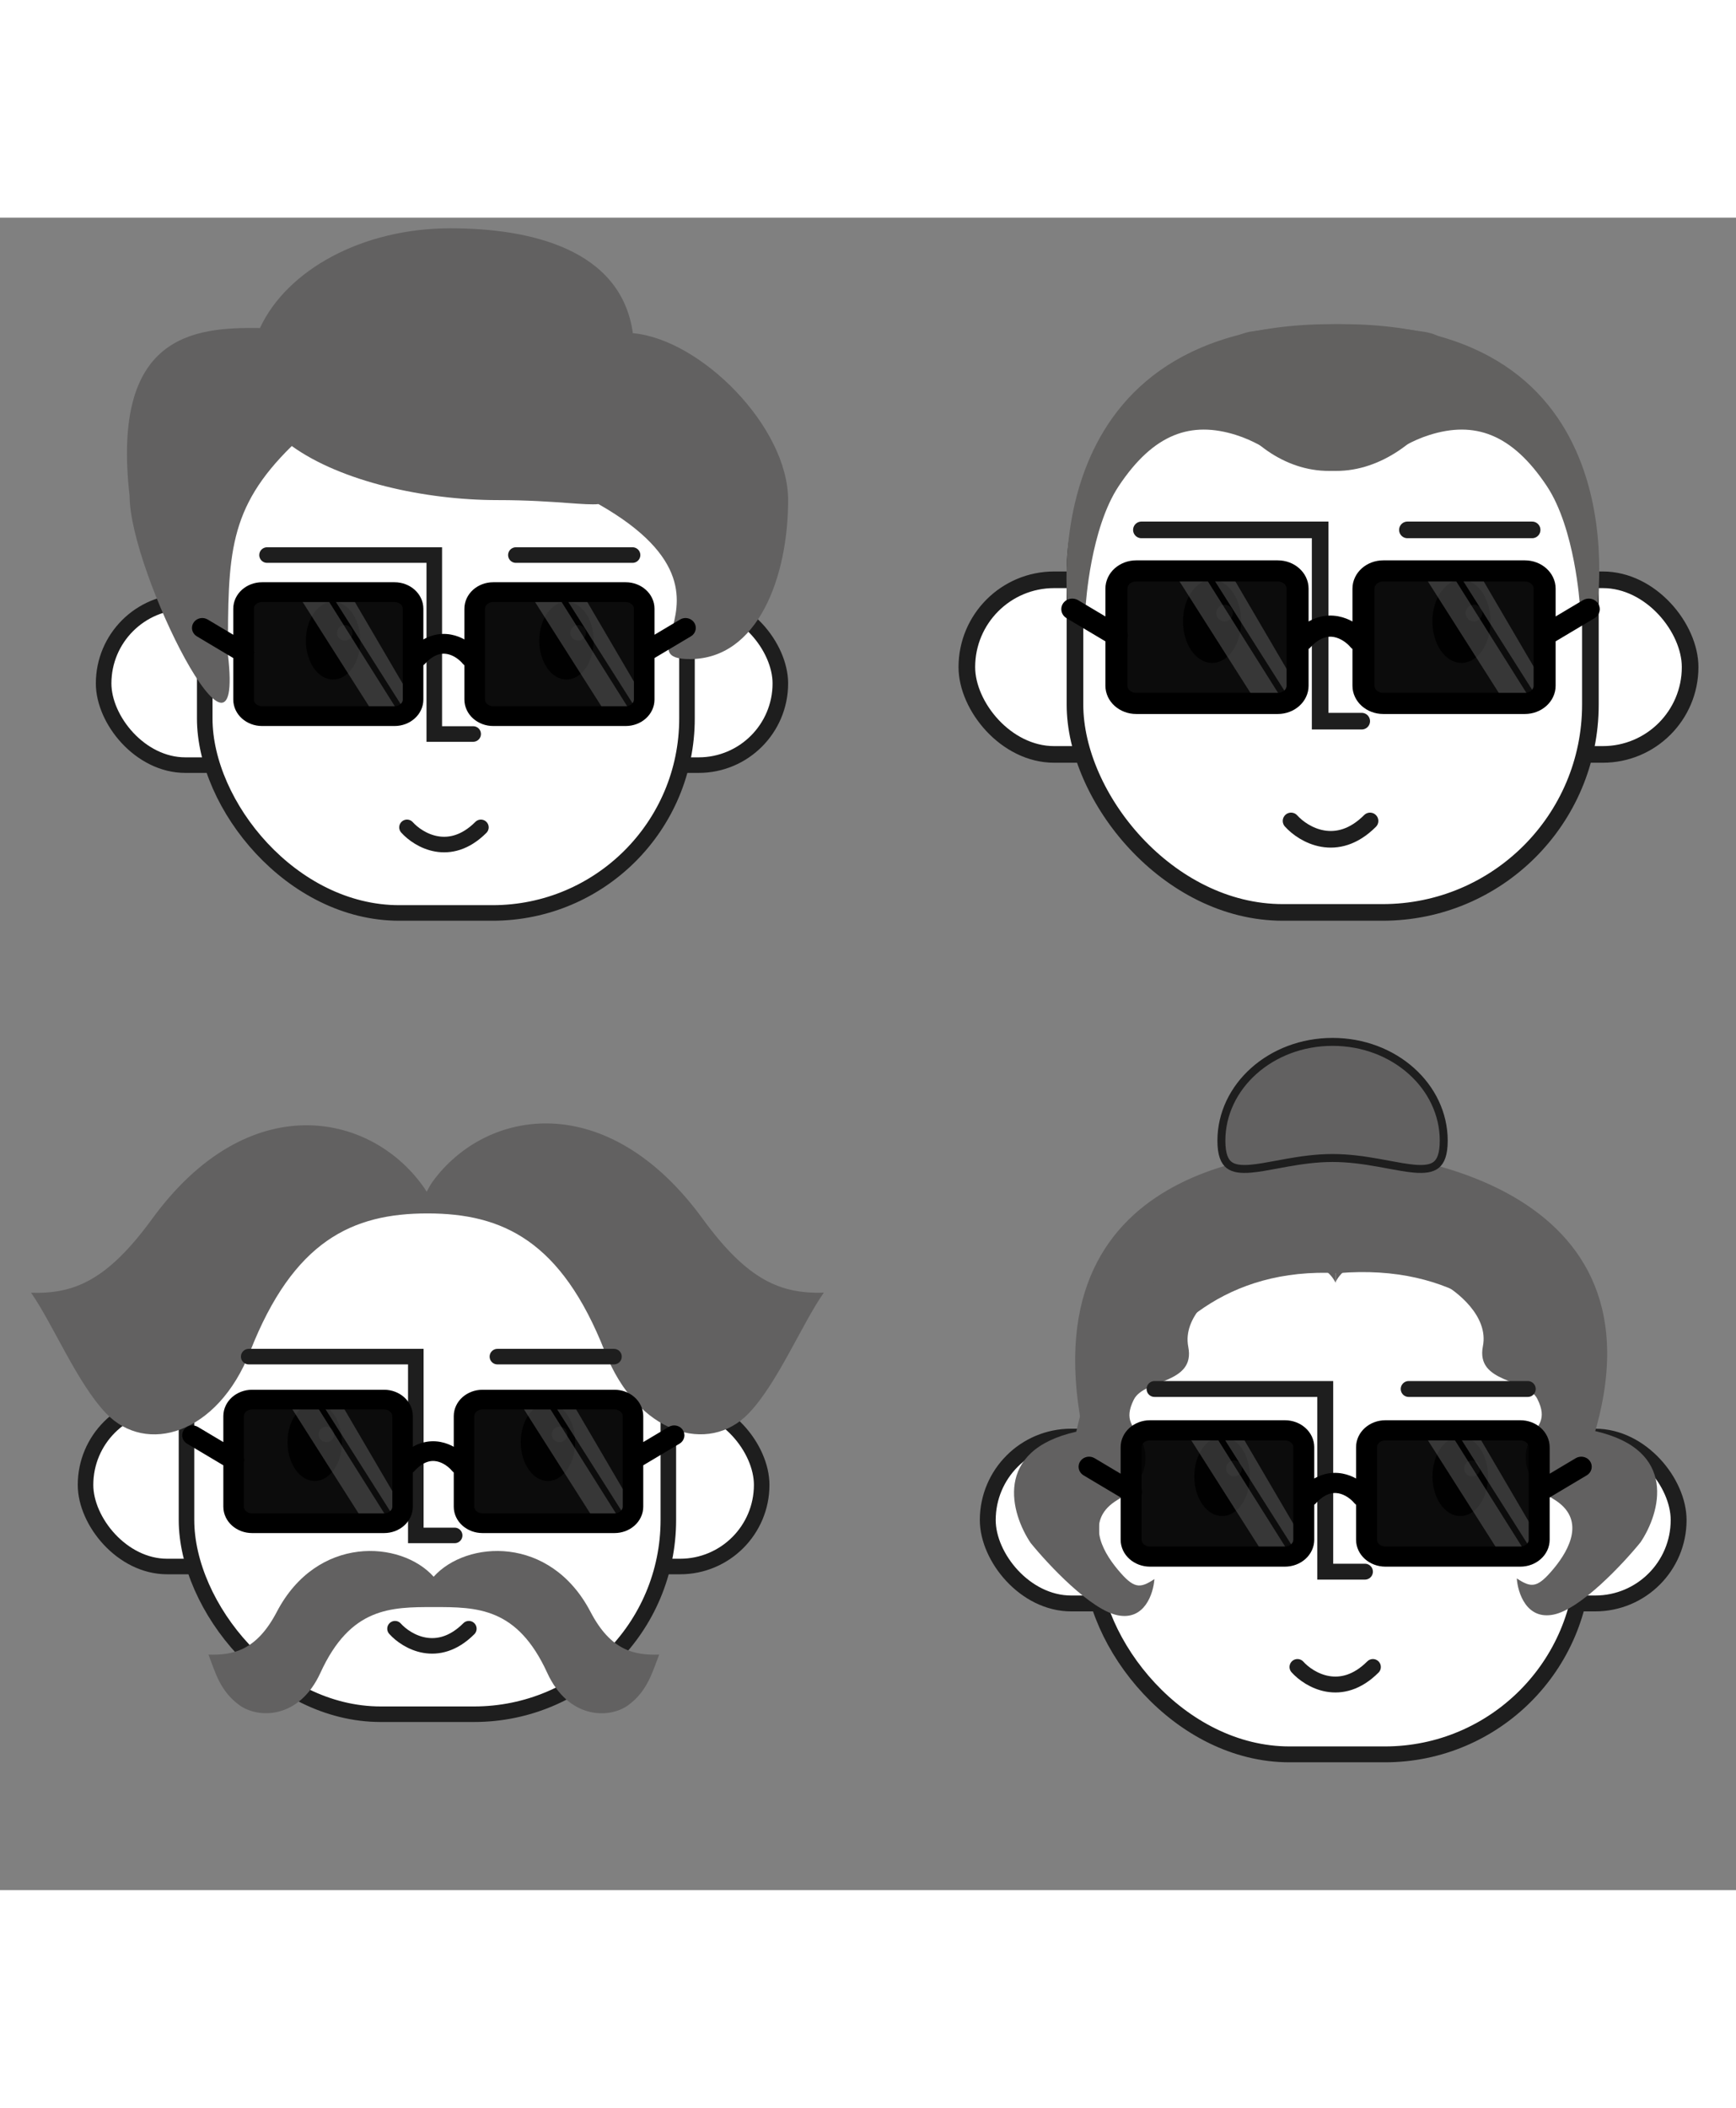 <svg width="173" height="210" viewBox="0 0 163 157" fill="none" xmlns="http://www.w3.org/2000/svg">
<rect x="0" y="0" width="163" height="157" fill="#808080" stroke="none"/>
<rect x="92.746" y="114.43" width="64.867" height="15.658" rx="7.829" fill="white" stroke="#1E1E1E" stroke-width="1.491"/>
<rect x="102.441" y="95.045" width="46.227" height="49.21" rx="18.64" fill="white" stroke="#1E1E1E" stroke-width="1.491"/>
<path d="M149.202 115.769C149.202 121.707 147.588 97.229 125.631 99.083C104.469 97.971 102.464 123.19 102.464 117.252C94.743 89.443 118.715 87.589 125.224 87.589C131.733 87.589 157.737 90.926 149.202 115.769Z" fill="#626161"/>
<path d="M115.584 99.997C121.781 96.342 124.713 98.474 125.405 99.997V94.384H122.638C108.916 93.236 102.535 106.959 101.059 113.965C93.203 115.74 94.927 121.666 96.771 124.408C98.431 126.453 102.387 130.674 104.933 131.196C107.478 131.718 108.298 129.151 108.391 127.802C107.007 128.715 106.454 128.715 104.933 126.888C103.411 125.06 101.889 122.189 104.933 120.361C107.976 118.534 107.837 116.053 107.146 114.748C106.454 113.443 105.486 112.92 106.454 110.962C107.422 109.004 112.264 109.527 111.572 106.002C111.019 103.182 114.016 100.824 115.584 99.997Z" fill="#626161"/>
<path d="M135.225 99.934C129.028 96.279 126.096 98.411 125.404 99.934V94.321H128.17C141.892 93.172 148.274 106.896 149.749 113.902C157.606 115.677 155.882 121.603 154.037 124.345C152.377 126.39 148.421 130.611 145.876 131.133C143.331 131.655 142.51 129.088 142.418 127.739C143.801 128.652 144.354 128.652 145.876 126.825C147.398 124.997 148.919 122.126 145.876 120.298C142.833 118.471 142.971 115.99 143.663 114.685C144.354 113.38 145.323 112.858 144.354 110.899C143.386 108.941 138.545 109.464 139.236 105.939C139.79 103.119 136.793 100.761 135.225 99.934Z" fill="#626161"/>
<path d="M108.402 109.957H124.433V127.105H128.161" stroke="#1E1E1E" stroke-width="1.491" stroke-linecap="round"/>
<path d="M132.266 109.957H143.45" stroke="#1E1E1E" stroke-width="1.491" stroke-linecap="round"/>
<ellipse cx="114.746" cy="118.159" rx="2.61" ry="3.728" fill="#1E1E1E"/>
<circle cx="115.863" cy="117.413" r="0.746" fill="white"/>
<ellipse cx="137.11" cy="118.159" rx="2.61" ry="3.728" fill="#1E1E1E"/>
<circle cx="138.226" cy="117.413" r="0.746" fill="white"/>
<path d="M121.824 136.053C122.943 137.295 125.925 139.035 128.907 136.053" stroke="#1E1E1E" stroke-width="1.491" stroke-linecap="round"/>
<path d="M135.558 86.65C135.558 87.941 135.263 88.588 134.849 88.918C134.421 89.26 133.759 89.357 132.796 89.275C132.086 89.214 131.278 89.064 130.371 88.895C130.057 88.837 129.731 88.776 129.393 88.716C128.093 88.486 126.646 88.273 125.12 88.273C123.594 88.273 122.146 88.486 120.847 88.716C120.509 88.776 120.183 88.837 119.869 88.895C118.961 89.064 118.154 89.214 117.443 89.275C116.481 89.357 115.818 89.26 115.391 88.918C114.977 88.588 114.681 87.941 114.681 86.65C114.681 81.565 119.314 77.373 125.12 77.373C130.926 77.373 135.558 81.565 135.558 86.65Z" fill="#626161" stroke="#1E1E1E" stroke-width="0.746"/>
<rect x="106.113" y="114.123" width="15.713" height="11.246" rx="1.232" fill="black" fill-opacity="0.95"/>
<rect x="128.223" y="114.013" width="16.021" height="11.466" rx="1.232" fill="black" fill-opacity="0.95"/>
<path d="M111.117 113.622L113.665 113.622L121.252 125.676L118.787 125.676L111.117 113.622Z" fill="#626262" fill-opacity="0.5"/>
<path d="M133.41 113.736L135.958 113.736L143.545 125.791L141.08 125.791L133.41 113.736Z" fill="#626262" fill-opacity="0.5"/>
<path d="M114.551 114.007L116.399 114.007L122.302 124.087L121.588 125.107L114.551 114.007Z" fill="#626262" fill-opacity="0.5"/>
<path d="M136.844 114.122L138.692 114.122L144.595 124.201L143.88 125.221L136.844 114.122Z" fill="#626262" fill-opacity="0.5"/>
<path fill-rule="evenodd" clip-rule="evenodd" d="M105.837 115.422V118.994L102.46 116.982C102.29 116.881 102.061 116.922 101.949 117.073C101.836 117.225 101.882 117.429 102.051 117.53L105.837 119.786V124.104C105.837 125.162 106.796 126.019 107.98 126.019H120.642C121.825 126.019 122.784 125.162 122.784 124.104V120.421C122.891 120.421 122.997 120.38 123.07 120.3C124.086 119.184 125.04 119.004 125.796 119.147C126.594 119.298 127.27 119.829 127.645 120.287C127.717 120.375 127.829 120.421 127.942 120.421V124.104C127.942 125.162 128.902 126.019 130.085 126.019H142.747C143.93 126.019 144.889 125.162 144.889 124.104V119.786L148.676 117.53C148.845 117.429 148.891 117.225 148.778 117.073C148.665 116.922 148.436 116.881 148.267 116.982L144.889 118.995V115.422C144.889 114.364 143.93 113.506 142.747 113.506H130.085C128.902 113.506 127.942 114.364 127.942 115.422V119.576C127.475 119.122 126.783 118.661 125.949 118.503C124.961 118.315 123.853 118.567 122.784 119.591V115.422C122.784 114.364 121.825 113.506 120.642 113.506H107.98C106.796 113.506 105.837 114.364 105.837 115.422ZM120.642 114.165H107.98C107.203 114.165 106.574 114.728 106.574 115.422V119.491C106.619 119.577 106.621 119.68 106.574 119.77V124.104C106.574 124.798 107.203 125.361 107.98 125.361H120.642C121.418 125.361 122.048 124.798 122.048 124.104V115.422C122.048 114.728 121.418 114.165 120.642 114.165ZM142.747 114.165H130.085C129.309 114.165 128.679 114.728 128.679 115.422V124.104C128.679 124.798 129.309 125.361 130.085 125.361H142.747C143.523 125.361 144.153 124.798 144.153 124.104V115.422C144.153 114.728 143.523 114.165 142.747 114.165Z" fill="#1E1E1E" stroke="black" stroke-width="1.232"/>
<rect x="8.031" y="111.297" width="63.486" height="15.324" rx="7.662" fill="white" stroke="#1E1E1E" stroke-width="1.459"/>
<rect x="17.511" y="92.325" width="45.243" height="48.162" rx="18.243" fill="white" stroke="#1E1E1E" stroke-width="1.459"/>
<path d="M65.963 93.963C57.026 81.709 45.664 83.578 40.617 90.495C40.436 90.747 40.246 91.086 40.065 91.442C39.944 91.243 39.815 91.051 39.694 90.886C34.673 83.917 23.269 81.675 14.297 93.971C10.035 99.82 6.929 101.037 2.918 100.924C4.945 103.817 7.249 109.414 9.966 112.247C13.727 116.175 20.43 114.22 23.476 106.451C27.556 96.031 33.095 93.476 40.134 93.476C47.174 93.476 52.703 96.031 56.793 106.442C59.838 114.211 66.541 116.175 70.302 112.238C73.02 109.397 75.323 103.8 77.35 100.915C73.33 101.028 70.225 99.811 65.963 93.963Z" fill="#626161"/>
<path d="M23.352 106.919H39.041V123.703H42.689" stroke="#1E1E1E" stroke-width="1.459" stroke-linecap="round"/>
<path d="M46.703 106.919H57.649" stroke="#1E1E1E" stroke-width="1.459" stroke-linecap="round"/>
<ellipse cx="29.55" cy="114.946" rx="2.554" ry="3.649" fill="#1E1E1E"/>
<circle cx="30.644" cy="114.217" r="0.73" fill="white"/>
<ellipse cx="51.449" cy="114.946" rx="2.554" ry="3.649" fill="#1E1E1E"/>
<circle cx="52.542" cy="114.217" r="0.73" fill="white"/>
<path d="M55.445 130.876C51.663 123.644 43.788 124.156 40.718 127.58V127.564V127.58C37.649 124.156 29.774 123.644 25.992 130.876C24.07 134.555 21.837 134.955 19.574 134.891C20.225 136.587 20.675 138.331 22.488 139.643C24.24 140.907 28.085 140.971 30.084 136.603C32.906 130.444 36.672 130.428 40.734 130.428C44.795 130.428 48.562 130.444 51.383 136.603C53.383 140.971 57.228 140.923 58.979 139.643C60.778 138.331 61.242 136.571 61.894 134.891C59.584 134.955 57.367 134.555 55.445 130.876Z" fill="#626161"/>
<path d="M37.09 132.459C38.184 133.676 41.103 135.378 44.022 132.459" stroke="#1E1E1E" stroke-width="1.459" stroke-linecap="round"/>
<rect x="21.844" y="111.235" width="15.379" height="11.006" rx="1.206" fill="black" fill-opacity="0.95"/>
<rect x="43.477" y="111.127" width="15.68" height="11.222" rx="1.206" fill="black" fill-opacity="0.95"/>
<path d="M26.738 110.745L29.232 110.745L36.657 122.543L34.245 122.543L26.738 110.745Z" fill="#626262" fill-opacity="0.5"/>
<path d="M48.555 110.856L51.048 110.856L58.473 122.654L56.061 122.654L48.555 110.856Z" fill="#626262" fill-opacity="0.5"/>
<path d="M30.098 111.122L31.907 111.122L37.684 120.987L36.985 121.985L30.098 111.122Z" fill="#626262" fill-opacity="0.5"/>
<path d="M51.914 111.233L53.723 111.233L59.5 121.099L58.801 122.097L51.914 111.233Z" fill="#626262" fill-opacity="0.5"/>
<path fill-rule="evenodd" clip-rule="evenodd" d="M21.573 112.506V116.003L18.268 114.033C18.102 113.935 17.878 113.975 17.768 114.123C17.657 114.271 17.702 114.471 17.868 114.57L21.573 116.778V121.004C21.573 122.039 22.512 122.879 23.671 122.879H36.063C37.221 122.879 38.16 122.039 38.16 121.004V117.4C38.264 117.4 38.368 117.359 38.44 117.281C39.434 116.188 40.367 116.012 41.107 116.152C41.888 116.301 42.55 116.82 42.917 117.268C42.988 117.354 43.097 117.4 43.208 117.4V121.004C43.208 122.039 44.147 122.879 45.305 122.879H57.697C58.855 122.879 59.794 122.039 59.794 121.004V116.778L63.5 114.57C63.666 114.471 63.711 114.271 63.6 114.123C63.49 113.975 63.266 113.935 63.1 114.033L59.794 116.003V112.506C59.794 111.471 58.855 110.632 57.697 110.632H45.305C44.147 110.632 43.208 111.471 43.208 112.506V116.572C42.751 116.128 42.073 115.677 41.257 115.522C40.29 115.338 39.206 115.584 38.16 116.587V112.506C38.16 111.471 37.221 110.632 36.063 110.632H23.671C22.512 110.632 21.573 111.471 21.573 112.506ZM36.063 111.276H23.671C22.911 111.276 22.294 111.827 22.294 112.506V116.489C22.339 116.574 22.341 116.674 22.294 116.762V121.004C22.294 121.683 22.911 122.234 23.671 122.234H36.063C36.823 122.234 37.439 121.683 37.439 121.004V112.506C37.439 111.827 36.823 111.276 36.063 111.276ZM57.697 111.276H45.305C44.545 111.276 43.929 111.827 43.929 112.506V121.004C43.929 121.683 44.545 122.234 45.305 122.234H57.697C58.457 122.234 59.073 121.683 59.073 121.004V112.506C59.073 111.827 58.457 111.276 57.697 111.276Z" fill="#1E1E1E" stroke="black" stroke-width="1.206"/>
<rect x="90.781" y="33.996" width="67.911" height="16.392" rx="8.196" fill="white" stroke="#1E1E1E" stroke-width="1.561"/>
<rect x="100.933" y="13.701" width="48.396" height="51.519" rx="19.515" fill="white" stroke="#1E1E1E" stroke-width="1.561"/>
<path d="M133.713 10.715C140.8 11.802 133.677 24.218 125.033 23.762C120.536 23.523 119.445 21.47 116.047 20.399C111.833 19.073 108.327 20.263 105.046 25.192C102.381 29.187 101.948 36.338 101.948 36.338H100.241C99.883 32.231 98.612 5.306 133.713 10.715Z" fill="#626160"/>
<path d="M117.321 10.715C110.296 12.213 116.58 24.218 125.223 23.762C129.732 23.523 130.824 21.47 134.224 20.399C138.441 19.073 141.95 20.263 145.234 25.192C147.892 29.187 148.334 36.338 148.334 36.338H150.001C150.393 32.231 152.484 5.306 117.321 10.715Z" fill="#626160"/>
<path d="M107.172 29.312H123.954V47.266H127.857" stroke="#1E1E1E" stroke-width="1.561" stroke-linecap="round"/>
<path d="M132.148 29.312H143.857" stroke="#1E1E1E" stroke-width="1.561" stroke-linecap="round"/>
<ellipse cx="113.806" cy="37.898" rx="2.732" ry="3.903" fill="#1E1E1E"/>
<circle cx="114.976" cy="37.117" r="0.781" fill="white"/>
<ellipse cx="137.224" cy="37.898" rx="2.732" ry="3.903" fill="#1E1E1E"/>
<circle cx="138.394" cy="37.117" r="0.781" fill="white"/>
<path d="M121.223 56.633C122.394 57.934 125.516 59.755 128.638 56.633" stroke="#1E1E1E" stroke-width="1.561" stroke-linecap="round"/>
<rect x="104.73" y="33.463" width="16.488" height="11.8" rx="1.293" fill="black" fill-opacity="0.95"/>
<rect x="127.93" y="33.348" width="16.812" height="12.032" rx="1.293" fill="black" fill-opacity="0.95"/>
<path d="M109.98 32.938L112.654 32.938L120.615 45.587L118.029 45.587L109.98 32.938Z" fill="#626262" fill-opacity="0.5"/>
<path d="M133.375 33.057L136.048 33.057L144.009 45.706L141.423 45.706L133.375 33.057Z" fill="#626262" fill-opacity="0.5"/>
<path d="M113.582 33.342L115.522 33.342L121.716 43.919L120.966 44.989L113.582 33.342Z" fill="#626262" fill-opacity="0.5"/>
<path d="M136.973 33.461L138.912 33.461L145.106 44.039L144.357 45.108L136.973 33.461Z" fill="#626262" fill-opacity="0.5"/>
<path fill-rule="evenodd" clip-rule="evenodd" d="M104.438 34.827V38.576L100.894 36.464C100.716 36.358 100.476 36.401 100.358 36.56C100.24 36.718 100.288 36.933 100.465 37.039L104.438 39.406V43.938C104.438 45.048 105.445 45.947 106.687 45.947H119.973C121.215 45.947 122.222 45.048 122.222 43.938V40.073C122.334 40.073 122.445 40.03 122.522 39.946C123.588 38.774 124.589 38.585 125.382 38.736C126.219 38.895 126.929 39.452 127.322 39.932C127.398 40.024 127.515 40.073 127.634 40.073V43.938C127.634 45.048 128.641 45.947 129.883 45.947H143.169C144.411 45.947 145.418 45.048 145.418 43.938V39.407L149.391 37.039C149.568 36.933 149.616 36.719 149.498 36.56C149.38 36.401 149.14 36.358 148.962 36.464L145.418 38.576V34.827C145.418 33.717 144.411 32.817 143.169 32.817H129.883C128.641 32.817 127.634 33.717 127.634 34.827V39.185C127.144 38.709 126.417 38.226 125.542 38.06C124.505 37.863 123.343 38.127 122.222 39.202V34.827C122.222 33.717 121.215 32.817 119.973 32.817H106.687C105.445 32.817 104.438 33.717 104.438 34.827ZM119.973 33.508H106.687C105.872 33.508 105.211 34.098 105.211 34.827V39.097C105.259 39.188 105.261 39.295 105.211 39.39V43.938C105.211 44.666 105.872 45.256 106.687 45.256H119.973C120.788 45.256 121.449 44.666 121.449 43.938V34.827C121.449 34.098 120.788 33.508 119.973 33.508ZM143.169 33.508H129.883C129.068 33.508 128.407 34.098 128.407 34.827V43.938C128.407 44.666 129.068 45.256 129.883 45.256H143.169C143.984 45.256 144.644 44.666 144.644 43.938V34.827C144.644 34.098 143.984 33.508 143.169 33.508Z" fill="#1E1E1E" stroke="black" stroke-width="1.293"/>
<rect x="9.73" y="36.056" width="63.539" height="15.337" rx="7.669" fill="white" stroke="#1E1E1E" stroke-width="1.461"/>
<rect x="19.223" y="17.068" width="45.281" height="48.202" rx="18.258" fill="white" stroke="#1E1E1E" stroke-width="1.461"/>
<path d="M53.35 26.79C54.635 26.883 55.561 26.95 56.196 26.89C64.972 31.872 63.768 36.245 63.047 38.864C62.6 40.49 62.339 41.44 64.765 41.44C71.196 41.44 74 33.676 74 26.52C74 19.614 65.778 11.411 59.423 10.846C58.318 2.941 49.779 1 42.292 1C33.99 1 26.939 4.918 24.406 10.364C18.123 10.265 10.445 11.02 12.168 26.127C12.168 33.282 23.002 54.789 21.404 41.046C21.404 31.637 21.404 27.317 27.396 21.438C32.025 24.775 39.892 26.515 46.713 26.515C49.574 26.515 51.743 26.673 53.35 26.79Z" fill="#626161"/>
<path d="M25.074 31.674H40.776V48.472H44.428" stroke="#1E1E1E" stroke-width="1.461" stroke-linecap="round"/>
<path d="M48.438 31.674H59.393" stroke="#1E1E1E" stroke-width="1.461" stroke-linecap="round"/>
<ellipse cx="31.275" cy="39.708" rx="2.556" ry="3.652" fill="#1E1E1E"/>
<circle cx="32.371" cy="38.978" r="0.73" fill="white"/>
<ellipse cx="53.189" cy="39.708" rx="2.556" ry="3.652" fill="#1E1E1E"/>
<circle cx="54.285" cy="38.978" r="0.73" fill="white"/>
<path d="M38.215 57.236C39.31 58.454 42.232 60.158 45.153 57.236" stroke="#1E1E1E" stroke-width="1.461" stroke-linecap="round"/>
<rect x="22.789" y="35.437" width="15.427" height="11.041" rx="1.21" fill="black" fill-opacity="0.95"/>
<rect x="44.488" y="35.329" width="15.729" height="11.257" rx="1.21" fill="black" fill-opacity="0.95"/>
<path d="M27.695 34.945L30.196 34.945L37.645 46.78L35.225 46.78L27.695 34.945Z" fill="#626262" fill-opacity="0.5"/>
<path d="M49.586 35.057L52.087 35.057L59.536 46.892L57.116 46.892L49.586 35.057Z" fill="#626262" fill-opacity="0.5"/>
<path d="M31.062 35.323L32.877 35.323L38.673 45.22L37.971 46.221L31.062 35.323Z" fill="#626262" fill-opacity="0.5"/>
<path d="M52.953 35.435L54.768 35.435L60.563 45.331L59.862 46.332L52.953 35.435Z" fill="#626262" fill-opacity="0.5"/>
<path fill-rule="evenodd" clip-rule="evenodd" d="M22.507 36.712V40.22L19.191 38.244C19.025 38.145 18.8 38.185 18.69 38.333C18.579 38.482 18.624 38.683 18.79 38.782L22.507 40.997V45.236C22.507 46.275 23.449 47.117 24.611 47.117H37.042C38.204 47.117 39.146 46.275 39.146 45.236V41.621C39.251 41.621 39.355 41.58 39.427 41.502C40.424 40.406 41.361 40.229 42.103 40.37C42.886 40.518 43.55 41.039 43.918 41.489C43.989 41.575 44.099 41.621 44.21 41.621V45.236C44.21 46.275 45.152 47.117 46.314 47.117H58.745C59.907 47.117 60.849 46.275 60.849 45.236V40.997L64.566 38.782C64.732 38.683 64.777 38.482 64.666 38.334C64.556 38.185 64.331 38.145 64.165 38.244L60.849 40.22V36.712C60.849 35.673 59.907 34.831 58.745 34.831H46.314C45.152 34.831 44.21 35.673 44.21 36.712V40.79C43.751 40.345 43.072 39.892 42.253 39.737C41.283 39.553 40.195 39.8 39.146 40.805V36.712C39.146 35.673 38.204 34.831 37.042 34.831H24.611C23.449 34.831 22.507 35.673 22.507 36.712ZM37.042 35.478H24.611C23.849 35.478 23.231 36.031 23.231 36.712V40.707C23.275 40.792 23.277 40.893 23.231 40.981V45.236C23.231 45.918 23.849 46.47 24.611 46.47H37.042C37.805 46.47 38.423 45.918 38.423 45.236V36.712C38.423 36.031 37.805 35.478 37.042 35.478ZM58.745 35.478H46.314C45.551 35.478 44.934 36.031 44.934 36.712V45.236C44.934 45.918 45.551 46.47 46.314 46.47H58.745C59.507 46.47 60.125 45.918 60.125 45.236V36.712C60.125 36.031 59.507 35.478 58.745 35.478Z" fill="#1E1E1E" stroke="black" stroke-width="1.21"/>
</svg>
